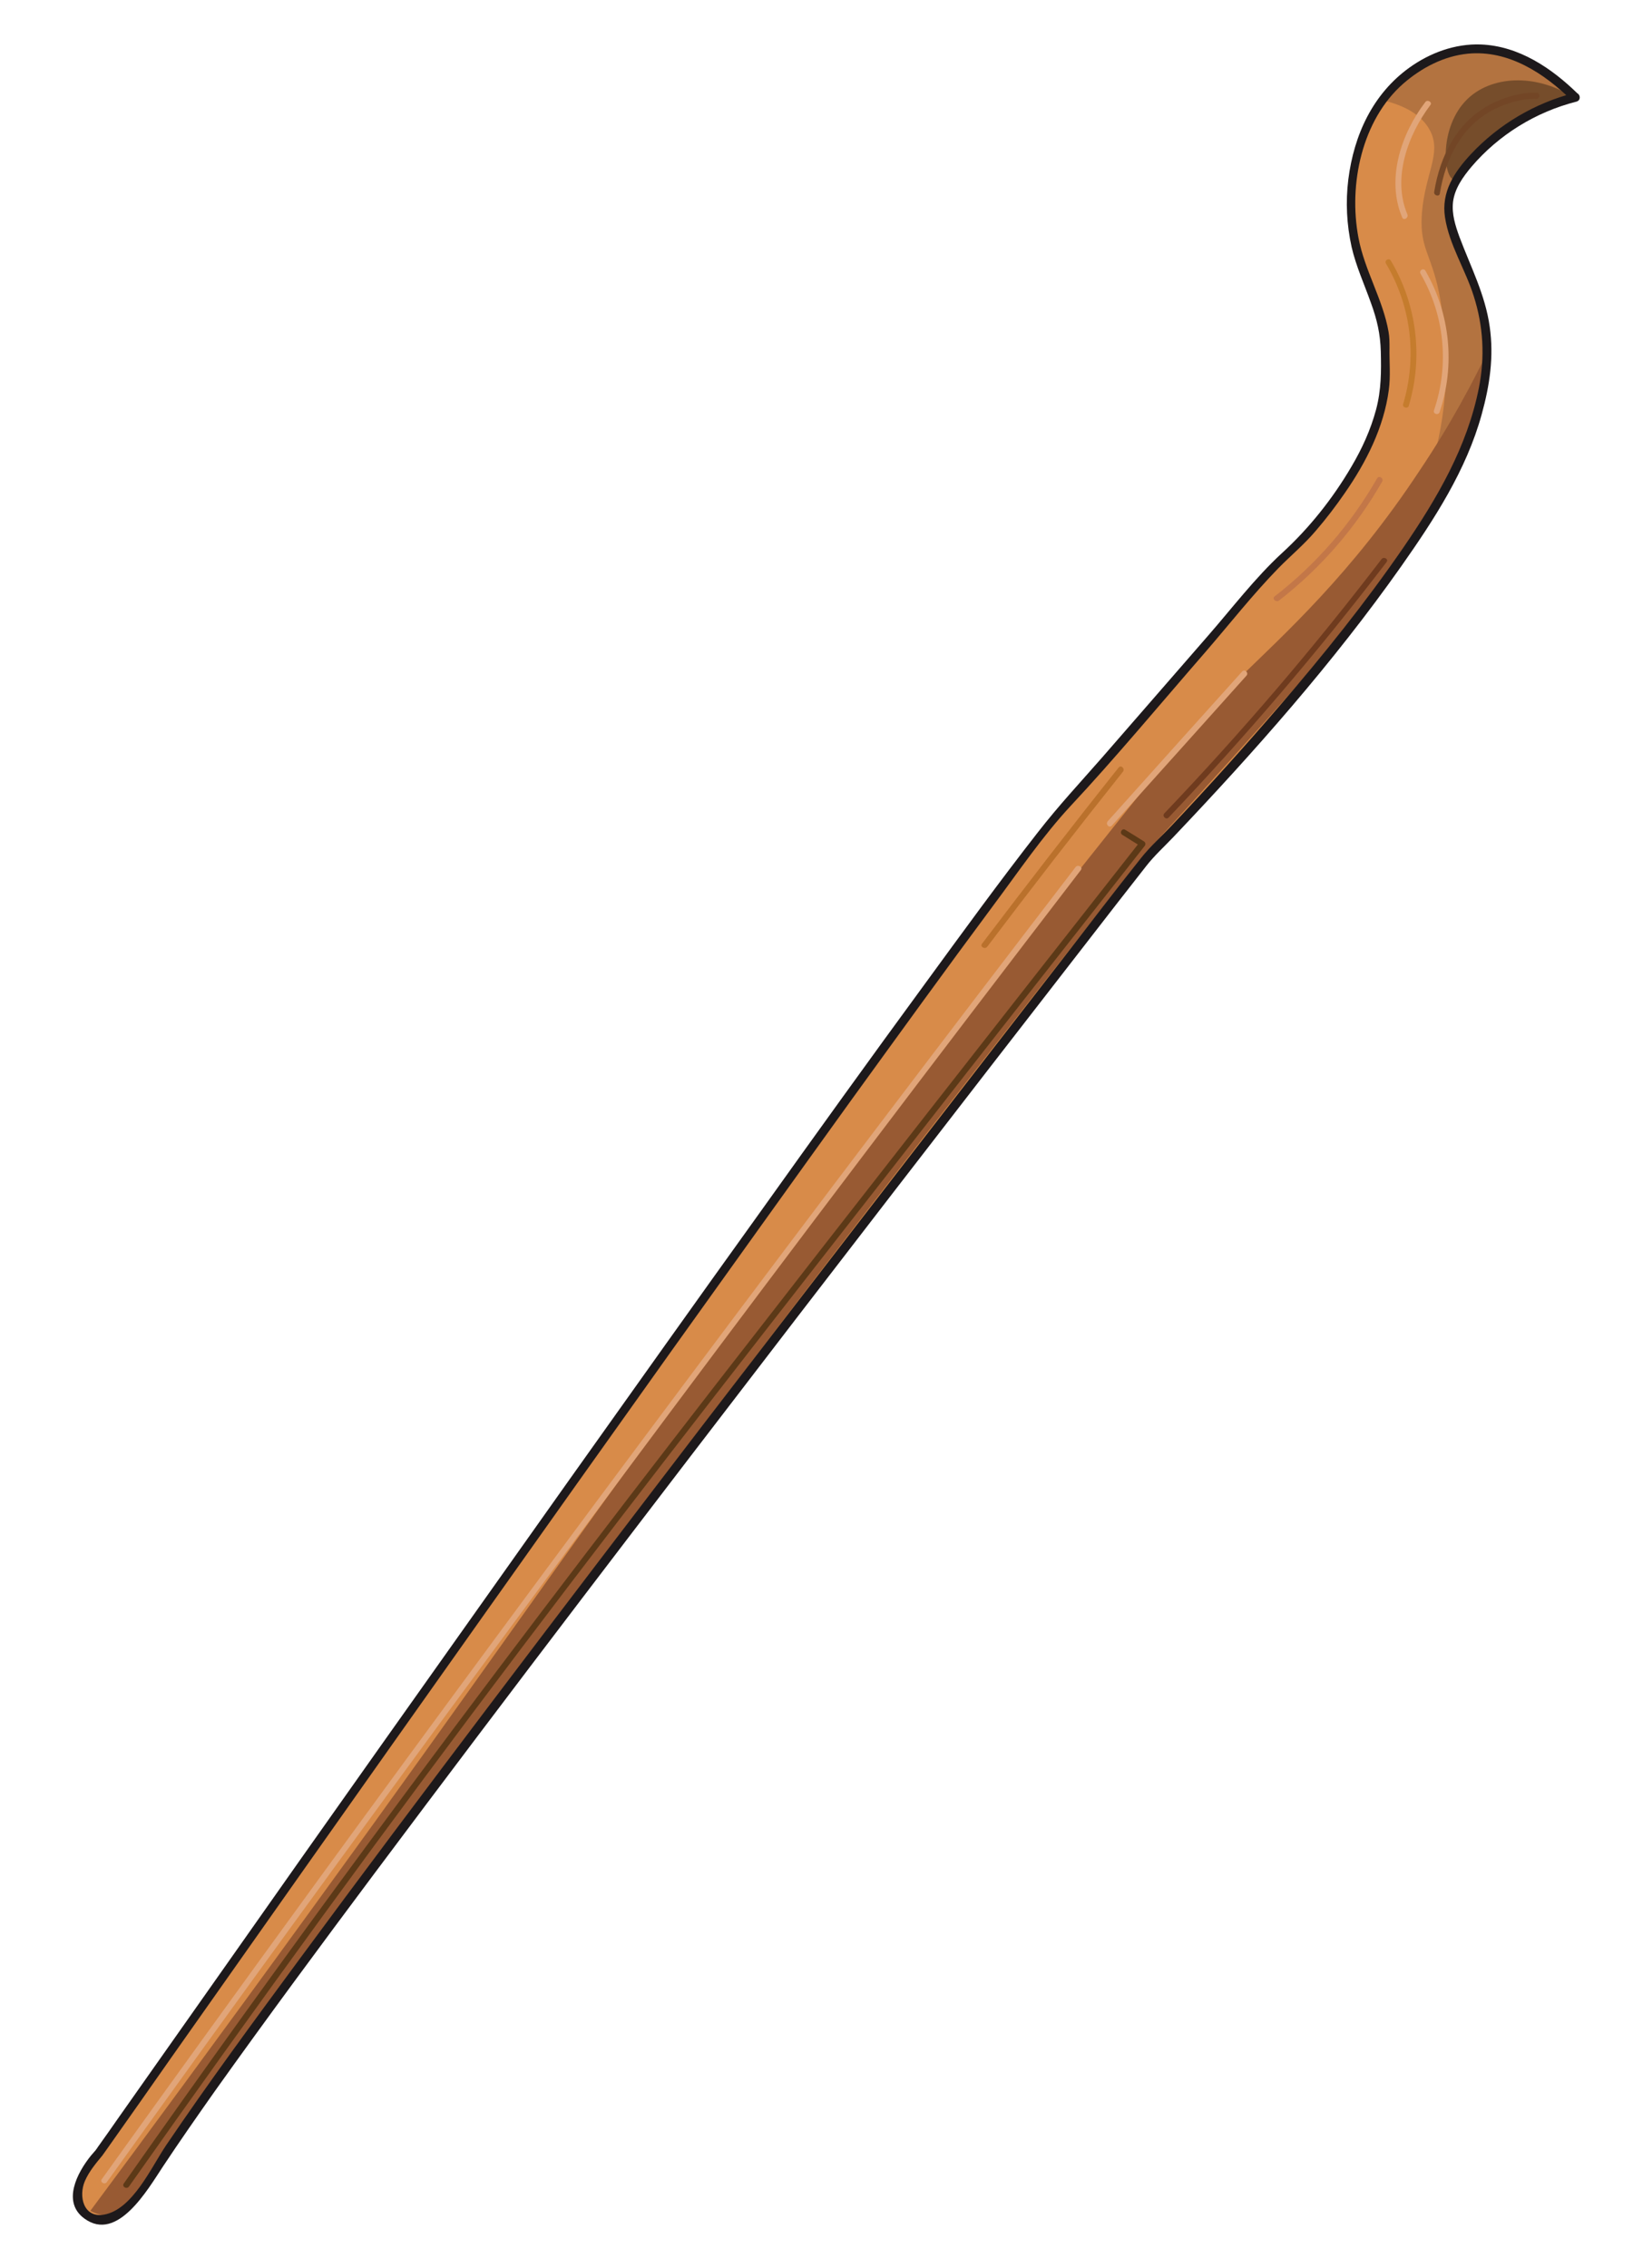 <?xml version="1.0" encoding="utf-8"?>
<!-- Generator: Adobe Illustrator 21.0.2, SVG Export Plug-In . SVG Version: 6.00 Build 0)  -->
<svg version="1.1" id="Layer_1" xmlns="http://www.w3.org/2000/svg" xmlns:xlink="http://www.w3.org/1999/xlink" x="0px" y="0px"
	 viewBox="0 0 694.1 963.6" style="enable-background:new 0 0 694.1 963.6;" xml:space="preserve">
<style type="text/css">
	.st0{fill:#D88B49;}
	.st1{fill:#B37340;}
	.st2{fill:#985A33;}
	.st3{fill:#764D2B;}
	.st4{fill:#5C3917;}
	.st5{fill:#E1A579;}
	.st6{fill:#1D191B;}
	.st7{fill:#734626;}
	.st8{fill:#C57C2D;}
	.st9{fill:#6F3B1E;}
	.st10{fill:#C37748;}
	.st11{fill:#BA712C;}
</style>
<g>
	<path class="st0" d="M669.2,42.2c-4.6,1.2-11.1,3.2-18.3,6.8c-16.9,8.6-28.1,21.4-32.3,28.4c-12.8,21.1,16,38.6,13,79.2
		c0,0-0.8,10.6-6,26.7C606.5,242.7,495.4,357,487,365.6c0,0-368.5,472.7-424.8,562.7c0,0-14,22.3-25.7,13.5
		c-11.7-8.8,5.4-26.5,5.4-26.5s394-561,413.9-575.6c0,0,80.2-92.2,86-98.9c5.1-4.3,12.5-11.2,19.9-20.8c9.2-11.8,29.6-38,26.8-68.2
		c-0.7-7.3,2.7-5.7-8.8-34.2c-2.7-6.7-6-17.5-5.9-30.9c0.2-21.1,8.7-36.5,13-43.3C587,43.4,622.1-4.8,669.2,42.2z"/>
	<path class="st1" d="M587.7,42.6c0,0,35-48.2,82.2-1.2c-4.6,1.2-11.1,3.2-18.3,6.8c-16.9,8.6-28.1,21.4-32.3,28.4
		c-12.8,21.1,16,38.6,13,79.2c0,0.6-0.4,3.6-1,7.3c-2.8,16-11.8,43.5-45.3,72.6c13-14.9,19.4-29.4,22.6-38.6c0,0,10-28.6,4.4-64.8
		c-1-6.5-1.6-9.7-2.9-14.4c-3.2-11.3-6.7-14.7-5.7-27.6c1.4-16.7,8.4-25.1,3.5-34.7C603.8,47.6,594.5,44.2,587.7,42.6z"/>
	<path class="st2" d="M632.5,149c-3,16.6-9.4,42-24.2,69.6c-10.2,19-20.6,31.9-55.8,71.4c-17.6,19.8-39.6,44.3-65.3,72.1
		C422.5,444,358.8,526.5,295.9,609.7C219.1,711.4,143.6,814.1,69.5,917.8c-3.5,8-7.9,13.3-11,16.4c-3.6,3.6-6.9,6.7-11.9,7.1
		c-3.5,0.3-6.4-0.9-8.2-1.9c21.1-28.4,53.7-72.5,93.3-127.1c77.6-106.8,96.2-135.3,165.9-230.6c49.4-67.4,80.3-109.6,125.9-167.4
		c58.2-73.7,87.3-110.6,103.4-126.3c18.8-18.4,47.5-44.1,76.4-87.9C617.1,179.6,626.5,161.4,632.5,149z"/>
	<path class="st3" d="M623.5,42.3c10.2-10.1,28.9-11.2,44.9-1.2c-4.6,1.2-11.1,3.2-18.3,6.8c-21.9,11.2-27.7,30.1-32.3,28.4
		C613.3,74.6,611.9,53.8,623.5,42.3z"/>
	<g>
		<g>
			<path class="st4" d="M477,354.7c2.6,1.6,5.2,3.3,7.9,4.9c-0.1-0.7-0.2-1.3-0.3-2c-60.1,76.5-120.1,153.1-179.8,230
				c-50.5,65.1-100.4,130.7-149.3,197.1c-34.8,47.3-69.1,95-102.9,143.1c-0.9,1.3,1.2,2.6,2.2,1.3c54.4-77.2,110-153.6,167-229
				c54.6-72.3,110.5-143.7,166.3-215.1c32.7-41.9,65.5-83.7,98.4-125.5c0.5-0.6,0.5-1.5-0.3-2c-2.6-1.6-5.2-3.3-7.9-4.9
				C476.9,351.7,475.7,353.9,477,354.7L477,354.7z"/>
		</g>
	</g>
	<g>
		<g>
			<path class="st5" d="M45.4,927.2C98.1,853.8,151.2,780.7,204.8,708c53.4-72.5,107.3-144.7,161.7-216.5
				c30.8-40.7,61.8-81.3,92.9-121.8c1-1.3-1.2-2.5-2.2-1.3c-55.1,71.8-109.8,143.9-164,216.4c-53.9,72.1-107.4,144.5-160.4,217.3
				c-30,41.2-59.8,82.4-89.5,123.8C42.3,927.2,44.5,928.5,45.4,927.2L45.4,927.2z"/>
		</g>
	</g>
	<g>
		<g>
			<path class="st5" d="M605.8,43.4c-10.3,13.5-16.7,32.8-9.8,49c0.6,1.5,2.8,0.2,2.2-1.3c-6.5-15.4,0.2-33.8,9.8-46.5
				C608.9,43.4,606.7,42.1,605.8,43.4L605.8,43.4z"/>
		</g>
	</g>
	<g>
		<g>
			<path class="st5" d="M603.8,116.3c10.2,17.6,12.3,38.8,5.7,58.1c-0.5,1.5,1.9,2.2,2.4,0.7c6.7-19.9,4.5-41.8-6-60
				C605.1,113.6,603,114.9,603.8,116.3L603.8,116.3z"/>
		</g>
	</g>
	<g>
		<g>
			<path class="st5" d="M472.6,350.8c19.1-21.2,38.1-42.4,57.2-63.7c1.1-1.2-0.7-3-1.8-1.8c-19.1,21.2-38.1,42.4-57.2,63.7
				C469.8,350.3,471.5,352,472.6,350.8L472.6,350.8z"/>
		</g>
	</g>
	<g>
		<g>
			<path class="st6" d="M669.1,39.5c-16.7,4.3-32,13.3-43.8,25.9c-7.1,7.6-12.8,16.1-11.1,27c1.8,11.7,8.7,22.2,12.2,33.4
				c4.1,12.8,4.8,25.9,2.2,39c-5,25.2-17.8,47-32.2,68c-16.1,23.4-34,45.6-52.5,67.1c-14.8,17.2-30,34.1-45.6,50.6
				c-4.4,4.7-9.4,9.1-13.4,14.2c-11,13.8-21.7,27.8-32.5,41.8c-22.3,28.7-44.5,57.4-66.7,86.1c-29,37.5-57.9,75.1-86.8,112.7
				c-30.4,39.7-60.7,79.4-90.9,119.3c-27.3,36.1-54.5,72.3-81.4,108.8c-19,25.8-38.1,51.7-56.1,78.3c-6.3,9.4-14.2,27.1-26.2,29.3
				c-8.9,1.6-11-7.9-8.2-14.3c1.8-4.1,4.6-7.4,7.4-10.8c0.5-0.7,1-1.4,1.5-2.1c9.4-13.3,18.7-26.5,28-39.8
				c18.9-26.8,37.8-53.6,56.7-80.4c24.9-35.3,49.9-70.6,74.9-105.9c27-38.1,54-76.1,81.1-114.1c25.4-35.5,50.8-71,76.3-106.4
				c20-27.6,40-55.3,60.3-82.6c10.6-14.2,20.8-29.3,32.9-42.3c18.7-20,38.5-43.8,57.2-65.3c10.2-11.8,20-24.3,30.9-35.5
				c5.3-5.4,11.1-10.2,16-16c4.4-5.1,8.5-10.5,12.3-16c9.1-13.1,16.6-27.9,18.7-43.8c0.8-6,0.2-11.9,0.3-17.9c0-2.3,0-4.5-0.4-6.8
				c-2.4-13.8-10.2-26.1-12.8-40c-4.3-22.7,1.5-50.1,19.1-65.5c7.7-6.7,17.2-11.7,27.5-12.7c17.2-1.6,32.3,8.3,44.1,19.9
				c1.7,1.7,4.4-1,2.7-2.7c-11.2-11-25.2-20.5-41.4-21.1c-10.9-0.4-21.5,3.5-30.3,9.8c-15.6,11.2-23.6,28.6-26,47.5
				c-1.2,9.6-0.7,19.3,1.4,28.8c1.9,8.2,5.4,15.8,8.2,23.7c2.6,7.1,4,13.2,4.2,20.7c0.2,8.5,0.2,16.3-2,24.6
				c-2.3,8.6-6,16.7-10.5,24.3c-7.9,13.5-18,26.2-29.5,36.7c-11.5,10.6-21.2,23.4-31.5,35.2c-15,17.2-29.9,34.4-44.9,51.6
				c-9.8,11.2-18.2,20.1-27.4,31.9c-16.4,21-32.1,42.6-47.8,64.1c-23.6,32.2-46.9,64.6-70.1,97.1c-27.1,37.7-54,75.6-80.9,113.4
				c-26.8,37.8-53.6,75.6-80.4,113.4c-22.6,31.9-45.1,63.8-67.6,95.8c-14.6,20.7-29.1,41.3-43.7,62c-3,4.3-6,8.6-9.1,12.9
				c-0.2,0.3-0.4,0.7-0.7,1c0,0.1-0.1,0.1-0.1,0.2c0.5-0.6-1.6,1.8-2.1,2.4c-5.8,7.2-12.4,19.7-2.7,26.7
				c14,10.2,26.9-12.4,33.4-22.2c7.1-10.7,14.5-21.3,21.9-31.8c22.3-31.3,45.2-62.2,68.2-93c29.1-38.9,58.4-77.7,87.8-116.3
				c30.7-40.3,61.5-80.5,92.4-120.7c27-35.1,54-70.1,81.1-105.1c18.1-23.3,36.1-46.6,54.2-69.9c4.1-5.2,8.1-10.4,12.2-15.6
				c3.5-4.5,7.7-8.3,11.6-12.4c34.5-36.3,68-74.1,96.9-115.1c14-19.9,27.7-40.9,34.2-64.6c3.4-12.3,5.2-24.4,3.4-37.1
				c-1.9-13.7-8.1-25.5-12.9-38.3c-1.7-4.7-3.3-9.7-2.7-14.8c0.7-5.7,4.2-10.6,7.8-14.9C637,57.3,652.7,47.6,670,43.2
				C672.5,42.6,671.5,38.9,669.1,39.5z"/>
		</g>
	</g>
	<g>
		<g>
			<path class="st7" d="M653.1,39.4c-6.7-0.2-13.8,1.9-19.7,5c-14.1,7.4-21.3,21.8-23.8,37.1c-0.3,1.6,2.2,2.3,2.4,0.7
				c2.4-14.9,9.4-29,23.4-35.9c5.3-2.6,11.7-4.5,17.7-4.3C654.7,41.9,654.7,39.4,653.1,39.4L653.1,39.4z"/>
		</g>
	</g>
	<g>
		<g>
			<path class="st8" d="M589.1,112c10.7,18,13.3,39.6,7.3,59.7c-0.5,1.5,2,2.2,2.4,0.7c6.2-20.7,3.4-43-7.6-61.6
				C590.4,109.4,588.3,110.6,589.1,112L589.1,112z"/>
		</g>
	</g>
	<g>
		<g>
			<path class="st9" d="M587.2,237.6c-28.8,37.7-59.6,73.7-92.3,108c-1.1,1.2,0.7,2.9,1.8,1.8c32.8-34.5,63.7-70.7,92.6-108.5
				C590.4,237.6,588.2,236.3,587.2,237.6L587.2,237.6z"/>
		</g>
	</g>
	<g>
		<g>
			<path class="st10" d="M585.3,203.3c-11.1,19.4-25.8,36.4-43.5,50.1c-1.3,1,0.5,2.7,1.8,1.8c17.8-13.8,32.7-31,43.9-50.6
				C588.2,203.1,586.1,201.9,585.3,203.3L585.3,203.3z"/>
		</g>
	</g>
	<g>
		<g>
			<path class="st11" d="M475.5,326.1c-19.7,24.7-39,49.7-58.1,74.9c-1,1.3,1.2,2.5,2.2,1.3c18.9-25,38.1-49.8,57.7-74.4
				C478.3,326.6,476.5,324.9,475.5,326.1L475.5,326.1z"/>
		</g>
	</g>
</g>
</svg>
